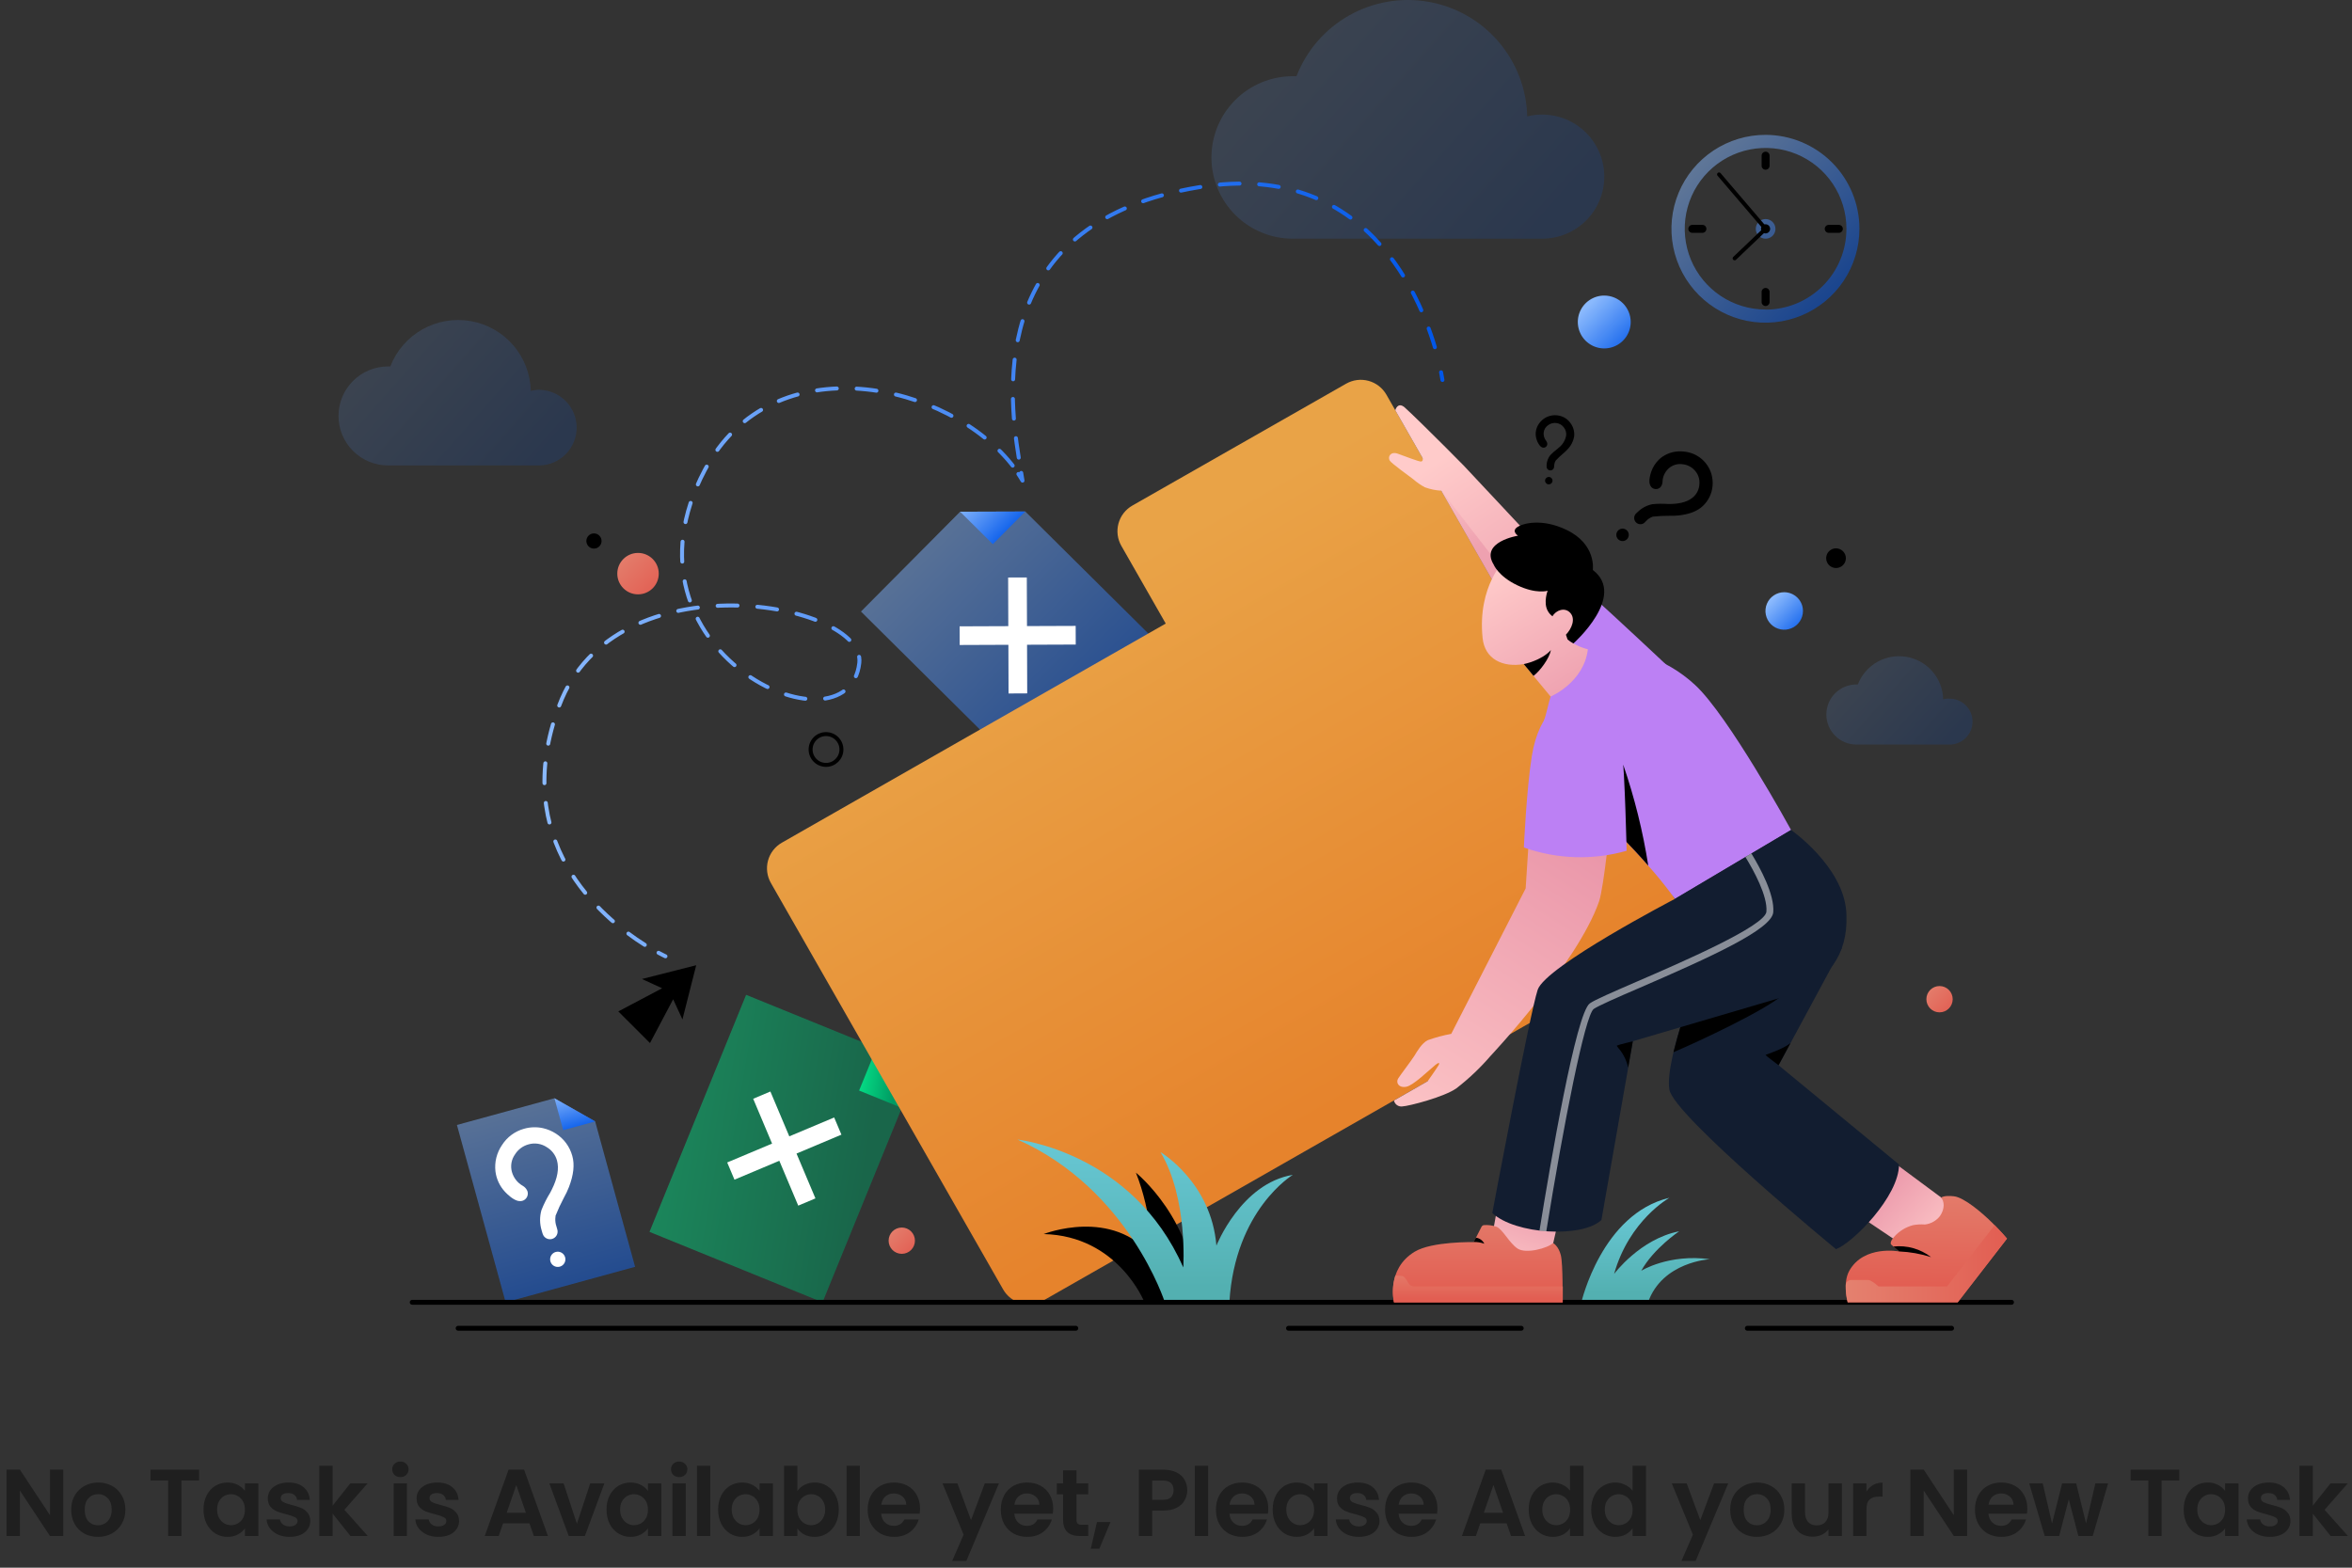 <svg width="594" height="396" viewBox="0 0 594 396" fill="none" xmlns="http://www.w3.org/2000/svg">
    <rect x="0" y="0" width="594" height="396" fill="#333333" stroke="none"/>
    <g clip-path="url(#clip0_18166_2943)">
        <path opacity="0.15" d="M136.361 98.453C135.583 98.453 134.808 98.551 134.055 98.745C133.954 94.501 132.384 90.424 129.612 87.207C126.84 83.991 123.037 81.834 118.853 81.106C114.668 80.377 110.36 81.121 106.663 83.21C102.966 85.3 100.108 88.606 98.576 92.566H98C94.683 92.566 91.501 93.883 89.156 96.227C86.81 98.571 85.492 101.751 85.492 105.066C85.492 108.381 86.81 111.561 89.156 113.905C91.501 116.249 94.683 117.566 98 117.566H136.353C138.838 117.495 141.198 116.458 142.931 114.675C144.663 112.893 145.633 110.506 145.633 108.021C145.633 105.536 144.663 103.149 142.931 101.367C141.198 99.585 138.838 98.548 136.353 98.477L136.361 98.453Z" fill="url(#paint0_linear_18166_2943)"/>
        <path opacity="0.15" d="M492.148 176.467C491.677 176.469 491.208 176.527 490.751 176.641C490.69 174.063 489.737 171.585 488.053 169.631C486.369 167.677 484.058 166.367 481.516 165.925C478.974 165.483 476.357 165.936 474.111 167.206C471.865 168.477 470.13 170.486 469.202 172.893H468.846C466.832 172.893 464.899 173.692 463.475 175.116C462.05 176.54 461.25 178.471 461.25 180.484C461.25 182.497 462.05 184.428 463.475 185.852C464.899 187.276 466.832 188.076 468.846 188.076H492.148C492.928 188.104 493.706 187.976 494.434 187.697C495.163 187.419 495.828 186.997 496.39 186.456C496.952 185.915 497.399 185.266 497.704 184.548C498.009 183.831 498.166 183.059 498.166 182.279C498.166 181.5 498.009 180.728 497.704 180.01C497.399 179.293 496.952 178.644 496.39 178.103C495.828 177.562 495.163 177.14 494.434 176.861C493.706 176.583 492.928 176.454 492.148 176.483V176.467Z" fill="url(#paint1_linear_18166_2943)"/>
        <path opacity="0.15" d="M389.481 28.938C388.206 28.939 386.936 29.095 385.698 29.403C385.528 22.437 382.946 15.744 378.394 10.466C373.841 5.187 367.599 1.648 360.729 0.451C353.859 -0.745 346.787 0.475 340.716 3.903C334.645 7.332 329.95 12.757 327.431 19.255H326.484C321.039 19.255 315.817 21.417 311.966 25.265C308.116 29.112 305.953 34.331 305.953 39.773C305.953 45.214 308.116 50.433 311.966 54.281C315.817 58.129 321.039 60.29 326.484 60.29H389.481C393.64 60.29 397.629 58.639 400.57 55.7C403.511 52.761 405.163 48.775 405.163 44.618C405.163 40.462 403.511 36.475 400.57 33.536C397.629 30.597 393.64 28.946 389.481 28.946V28.938Z" fill="url(#paint2_linear_18166_2943)"/>
        <path d="M161.134 150.134C164.025 150.134 166.369 147.791 166.369 144.902C166.369 142.012 164.025 139.67 161.134 139.67C158.242 139.67 155.898 142.012 155.898 144.902C155.898 147.791 158.242 150.134 161.134 150.134Z" fill="url(#paint3_linear_18166_2943)"/>
        <path d="M489.832 255.721C491.668 255.721 493.157 254.233 493.157 252.398C493.157 250.564 491.668 249.076 489.832 249.076C487.996 249.076 486.508 250.564 486.508 252.398C486.508 254.233 487.996 255.721 489.832 255.721Z" fill="url(#paint4_linear_18166_2943)"/>
        <path d="M150.005 138.573C151.064 138.573 151.924 137.714 151.924 136.655C151.924 135.596 151.064 134.738 150.005 134.738C148.945 134.738 148.086 135.596 148.086 136.655C148.086 137.714 148.945 138.573 150.005 138.573Z" fill="black"/>
        <path d="M208.612 193.213C210.762 193.213 212.505 191.471 212.505 189.323C212.505 187.174 210.762 185.432 208.612 185.432C206.462 185.432 204.719 187.174 204.719 189.323C204.719 191.471 206.462 193.213 208.612 193.213Z" stroke="black" stroke-miterlimit="10"/>
        <path d="M227.746 316.721C229.582 316.721 231.071 315.234 231.071 313.399C231.071 311.564 229.582 310.077 227.746 310.077C225.91 310.077 224.422 311.564 224.422 313.399C224.422 315.234 225.91 316.721 227.746 316.721Z" fill="url(#paint5_linear_18166_2943)"/>
        <path d="M455.343 154.332C455.343 155.268 455.065 156.184 454.544 156.963C454.024 157.741 453.284 158.348 452.418 158.706C451.552 159.065 450.6 159.159 449.681 158.976C448.762 158.793 447.917 158.342 447.255 157.68C446.592 157.018 446.141 156.174 445.958 155.256C445.775 154.337 445.869 153.385 446.228 152.52C446.586 151.655 447.194 150.915 447.973 150.395C448.752 149.875 449.668 149.597 450.605 149.597C451.862 149.597 453.067 150.096 453.955 150.984C454.844 151.872 455.343 153.076 455.343 154.332Z" fill="url(#paint6_linear_18166_2943)"/>
        <path d="M466.178 140.996C466.178 141.487 466.032 141.968 465.759 142.377C465.485 142.785 465.097 143.104 464.642 143.292C464.188 143.48 463.688 143.529 463.205 143.434C462.723 143.338 462.279 143.101 461.932 142.753C461.584 142.406 461.347 141.963 461.251 141.481C461.155 140.998 461.204 140.498 461.392 140.044C461.581 139.59 461.9 139.202 462.309 138.929C462.718 138.656 463.199 138.51 463.69 138.51C464.35 138.512 464.981 138.774 465.447 139.24C465.913 139.706 466.176 140.337 466.178 140.996Z" fill="black"/>
        <path d="M411.837 81.329C411.839 82.65 411.448 83.941 410.715 85.04C409.982 86.139 408.939 86.996 407.719 87.502C406.498 88.009 405.155 88.142 403.858 87.886C402.562 87.629 401.371 86.994 400.436 86.06C399.501 85.127 398.864 83.937 398.606 82.642C398.347 81.347 398.479 80.004 398.984 78.784C399.49 77.563 400.346 76.52 401.445 75.786C402.543 75.052 403.835 74.661 405.157 74.661C406.927 74.661 408.625 75.363 409.878 76.613C411.13 77.864 411.835 79.56 411.837 81.329Z" fill="url(#paint7_linear_18166_2943)"/>
        <path opacity="0.5" d="M207.73 328.961L164.031 311.174L188.431 251.294L221.359 264.693L227.747 279.861L207.73 328.961Z" fill="url(#paint8_linear_18166_2943)"/>
        <path d="M216.969 275.473L227.747 279.861L221.359 264.693L216.969 275.473Z" fill="url(#paint9_linear_18166_2943)"/>
        <path d="M205.94 302.714L201.162 291.39L212.502 286.616L210.67 282.275L199.338 287.042L194.561 275.718L190.218 277.548L194.988 288.872L183.656 293.639L185.488 297.987L196.819 293.213L201.597 304.545L205.94 302.714Z" fill="white"/>
        <path opacity="0.5" d="M296.591 166.556L263.347 200.023L217.438 154.474L242.477 129.261L258.941 129.206L296.591 166.556Z" fill="url(#paint10_linear_18166_2943)"/>
        <path d="M250.744 137.46L258.94 129.206L242.477 129.261L250.744 137.46Z" fill="url(#paint11_linear_18166_2943)"/>
        <path d="M271.663 158.104L259.368 158.151L259.321 145.865L254.607 145.88L254.646 158.167L242.352 158.215L242.367 162.926L254.67 162.878L254.709 175.173L259.423 175.149L259.384 162.863L271.679 162.815L271.663 158.104Z" fill="white"/>
        <path opacity="0.5" d="M160.392 319.996L127.701 328.961L115.398 284.169L140.027 277.422L150.308 283.27L160.392 319.996Z" fill="url(#paint12_linear_18166_2943)"/>
        <path d="M142.234 285.479L150.304 283.27L140.023 277.422L142.234 285.479Z" fill="url(#paint13_linear_18166_2943)"/>
        <path d="M140.348 316.248C139.98 316.35 139.651 316.559 139.402 316.849C139.154 317.138 138.997 317.495 138.951 317.873C138.906 318.252 138.974 318.636 139.147 318.976C139.32 319.316 139.59 319.597 139.923 319.783C140.256 319.969 140.637 320.053 141.017 320.022C141.398 319.992 141.76 319.85 142.06 319.613C142.359 319.376 142.581 319.056 142.698 318.693C142.815 318.33 142.822 317.94 142.717 317.574C142.577 317.085 142.249 316.671 141.806 316.423C141.362 316.175 140.838 316.112 140.348 316.248Z" fill="white"/>
        <path d="M140.355 286.324C139.363 285.689 138.267 285.233 137.118 284.974C135.532 284.628 133.885 284.682 132.325 285.132C130.042 285.768 128.073 287.224 126.797 289.22C125.455 291.163 124.861 293.526 125.123 295.872C125.36 297.82 126.212 299.642 127.555 301.073L127.887 301.404C127.887 301.404 129.695 303.306 131.117 303.385C131.38 303.424 131.649 303.408 131.906 303.337C132.395 303.198 132.809 302.87 133.058 302.427C133.306 301.983 133.369 301.46 133.233 300.97C133.206 300.894 133.174 300.821 133.138 300.749C133.115 300.692 133.089 300.637 133.059 300.583C132.821 300.159 132.475 299.806 132.056 299.557C130.71 298.802 129.717 297.545 129.293 296.062C129.077 295.303 129.036 294.506 129.172 293.73C129.309 292.954 129.62 292.218 130.082 291.579C130.853 290.356 132.052 289.464 133.446 289.078C134.227 288.846 135.05 288.789 135.855 288.912C136.66 289.035 137.429 289.334 138.105 289.788C139.345 290.526 140.257 291.708 140.655 293.094C141.24 295.136 140.805 297.603 139.353 300.497C139.234 300.741 139.1 301.01 138.95 301.286C138.09 302.676 137.352 304.139 136.747 305.658C136.265 307.341 136.282 309.128 136.794 310.803L137.007 311.537C137.016 311.572 137.029 311.607 137.047 311.639C137.188 312.13 137.519 312.545 137.966 312.792C138.413 313.039 138.94 313.098 139.431 312.957C139.923 312.816 140.337 312.485 140.585 312.038C140.832 311.591 140.892 311.065 140.75 310.574L140.379 309.28C140.22 308.61 140.193 307.916 140.3 307.236C140.305 307.191 140.305 307.146 140.3 307.102C140.921 305.541 141.628 304.016 142.416 302.533C142.902 301.678 143.324 300.789 143.68 299.873C144.869 296.795 145.154 294.165 144.533 291.982C143.896 289.641 142.406 287.622 140.355 286.324Z" fill="white"/>
        <path d="M283.211 137.91L294.408 157.512L197.464 212.863C195.746 213.843 194.488 215.466 193.967 217.373C193.445 219.281 193.704 221.317 194.684 223.035L253.346 325.717C254.329 327.435 255.954 328.692 257.864 329.213C259.774 329.734 261.813 329.476 263.533 328.495L420.962 238.636C422.681 237.655 423.938 236.033 424.46 234.125C424.981 232.217 424.723 230.181 423.742 228.464L350.14 99.7C349.159 97.983 347.535 96.726 345.626 96.205C343.718 95.684 341.68 95.942 339.962 96.922L285.99 127.699C285.134 128.184 284.383 128.834 283.779 129.611C283.176 130.388 282.732 131.277 282.474 132.226C282.215 133.175 282.148 134.166 282.274 135.142C282.4 136.117 282.719 137.058 283.211 137.91Z" fill="url(#paint14_linear_18166_2943)"/>
        <path d="M289.036 328.961C289.036 328.961 282.435 312.184 263.586 311.726C263.586 311.726 280.958 304.829 291.16 317.518C291.16 317.518 290.907 306.289 286.872 296.212C286.872 296.212 302.096 308.412 302.096 328.969" fill="black"/>
        <path d="M294.184 328.969C294.184 328.969 285.111 300.394 256.984 287.854C256.984 287.854 286.011 290.948 298.835 320.154C298.835 320.154 300.043 302.667 293.087 291.027C293.087 291.027 305.926 298.634 307.205 314.654C307.205 314.654 313.404 298.934 326.504 296.772C326.504 296.772 311.888 305.531 310.482 328.961" fill="url(#paint15_linear_18166_2943)"/>
        <path d="M399.375 328.961C399.375 328.961 404.531 306.589 421.611 302.564C421.611 302.564 411.472 308.207 407.642 321.803C407.642 321.803 414.189 312.957 424.067 311.032C424.067 311.032 417.616 315.356 414.497 320.999C414.497 320.999 421.453 316.666 431.829 318.079C431.829 318.079 419.834 318.702 416.21 328.969" fill="url(#paint16_linear_18166_2943)"/>
        <path d="M168.065 241.564C168.065 241.564 167.418 241.264 166.312 240.672" stroke="url(#paint17_linear_18166_2943)" stroke-linecap="round" stroke-linejoin="round"/>
        <path d="M162.843 238.675C151.899 231.794 128.423 212.413 141.215 178.251C155.326 140.459 218.765 152.154 217.02 167.471C214.201 191.974 153.739 164.646 177.965 118.797C195.092 86.371 239.959 96.63 256.139 118.118" stroke="url(#paint18_linear_18166_2943)" stroke-linecap="round" stroke-linejoin="round" stroke-dasharray="5.02 5.02"/>
        <path d="M257.195 119.736C257.566 120.289 257.914 120.841 258.238 121.409C258.151 120.841 258.04 120.194 257.914 119.46" stroke="url(#paint19_linear_18166_2943)" stroke-linecap="round" stroke-linejoin="round"/>
        <path d="M257.29 115.601C254.352 97.632 250.436 55.911 302.836 47.285C347.6 39.915 360.558 79.356 363.551 92.085" stroke="url(#paint20_linear_18166_2943)" stroke-linecap="round" stroke-linejoin="round" stroke-dasharray="4.97 4.97"/>
        <path d="M363.945 94.042C364.19 95.281 364.293 95.983 364.293 95.983" stroke="url(#paint21_linear_18166_2943)" stroke-linecap="round" stroke-linejoin="round"/>
        <path d="M359.253 115.664C359.253 115.664 359.538 116.382 358.961 116.58C358.511 116.738 354.223 115.001 353 114.599C351.199 113.96 350.402 115.388 350.986 116.351C351.428 117.077 356.079 120.407 356.877 121.023C357.786 121.821 358.781 122.514 359.846 123.09C361.176 123.576 362.57 123.865 363.983 123.95L377.32 147.261L389.275 138.541C389.275 138.541 371.003 119.018 369.669 117.613C368.334 116.209 362.246 110.148 359.34 107.299C357.311 105.319 355.155 103.235 354.674 102.841C352.936 101.452 352.376 103.63 352.376 103.63L359.253 115.664Z" fill="url(#paint22_linear_18166_2943)"/>
        <path style="mix-blend-mode:multiply" opacity="0.6" d="M363.992 123.942L380.385 145.02L377.313 147.261L363.992 123.942Z" fill="url(#paint23_linear_18166_2943)"/>
        <path d="M104.102 328.961H508.008" stroke="black" stroke-width="1.23" stroke-miterlimit="10" stroke-linecap="round"/>
        <path d="M384.195 335.519H325.414" stroke="black" stroke-width="1.23" stroke-miterlimit="10" stroke-linecap="round"/>
        <path d="M271.696 335.519H115.703" stroke="black" stroke-width="1.23" stroke-miterlimit="10" stroke-linecap="round"/>
        <path d="M441.289 335.519H492.876" stroke="black" stroke-width="1.23" stroke-miterlimit="10" stroke-linecap="round"/>
        <path d="M476.061 291.966L490.274 302.509C490.274 302.509 493.678 304.971 492.043 308.293C490.898 310.661 485.947 313.817 481.304 315.017L466.648 305.16L476.061 291.966Z" fill="url(#paint24_linear_18166_2943)"/>
        <path d="M395.71 298.973L391.762 316.208C391.762 316.208 390.877 320.312 387.174 320.154C384.576 320.044 379.664 316.8 376.695 313.052L379.854 295.691L395.71 298.973Z" fill="url(#paint25_linear_18166_2943)"/>
        <path d="M420.704 167.811C420.704 167.811 408.409 156.258 401.8 150.315C401.8 150.315 393.777 162.847 392.68 166.674C392.68 166.674 404.027 179.301 411.852 178.977C419.677 178.653 423.981 172.467 420.704 167.811Z" fill="#BC80F4"/>
        <path d="M391.612 175.891C391.051 177.643 390.515 180.524 389.938 181.976C388.58 195.233 409.45 208.159 423.008 227.059L452.335 209.651C452.335 209.651 436.495 180.689 428.022 172.956C424.417 169.627 420.142 167.106 415.484 165.563C410.825 164.019 405.89 163.489 401.009 164.007" fill="#BC80F4"/>
        <path d="M416.273 218.671C412.143 213.936 407.8 209.627 403.852 205.532L409.963 193.213C412.81 201.498 414.921 210.016 416.273 218.671Z" fill="black"/>
        <path d="M386.657 203.598L385.306 224.416L366.513 261.15C364.516 261.522 362.552 262.05 360.638 262.728C359.059 263.47 357.914 265.561 357.172 266.745C356.429 267.929 353.729 271.441 353.105 272.435C352.481 273.429 353.184 274.873 355.15 274.518C356.943 274.195 360.788 270.407 362.573 268.947C363.299 268.355 363.773 268.347 363.26 269.168C362.636 270.186 360.559 273.114 360.559 273.114L352.047 277.99C352.142 278.45 352.405 278.858 352.784 279.135C353.164 279.412 353.633 279.539 354.1 279.49C355.916 279.403 364.831 277.051 367.824 274.905C370.959 272.477 373.843 269.741 376.431 266.737C376.431 266.737 398.32 243.465 403.823 227.77C405.079 224.187 406.8 206.621 406.8 206.621L386.657 203.598Z" fill="url(#paint26_linear_18166_2943)"/>
        <path d="M392.124 179.166C389.826 181.455 387.797 185.195 386.857 191.003C385.531 199.258 384.852 214.078 384.852 214.078C393.206 217.047 402.28 217.337 410.807 214.906C410.807 214.906 410.388 195.762 409.599 188.746C408.517 179.269 397.849 173.485 392.124 179.166Z" fill="#BC80F4"/>
        <path d="M430.665 241.879C430.665 241.879 420.242 267.171 421.608 275.252C422.729 281.857 463.68 315.538 463.68 315.538C467.857 314.022 479.599 302.241 479.599 294.144L449.174 269.081L465.164 239.457L441.672 235.377" fill="#121D30"/>
        <path d="M450.539 251.081C445.974 255.161 429.092 263.044 422.633 265.79C423.844 260.946 425.307 256.168 427.015 251.475C437.549 249.779 454.882 247.238 450.539 251.081Z" fill="black"/>
        <path d="M423.005 227.059L452.332 209.651C452.332 209.651 465.385 218.726 466.27 230.169C466.27 230.524 466.317 230.879 466.325 231.234C466.68 241.138 461.682 247.94 452.332 251.254L412.377 263.013L404.441 308.167C399.561 312.799 382.616 311.805 376.883 306.407C376.883 306.407 386.358 255.958 388.348 250.008C390.338 244.057 423.005 227.059 423.005 227.059Z" fill="#121D30"/>
        <path style="mix-blend-mode:screen" opacity="0.5" d="M447.838 230.437C447.475 234.745 432.266 241.658 413.931 249.597C408.404 251.964 403.666 254.064 402.497 254.861C400.278 256.51 394.901 283.909 390.518 311.032C389.95 310.992 389.365 310.937 388.797 310.866C391.561 293.742 398.02 255.926 401.51 253.456C402.789 252.548 407.172 250.654 413.244 248.019C424.631 243.095 445.809 233.925 446.109 230.295C446.44 226.349 442.911 219.902 440.81 216.485L442.303 215.569C444.506 219.191 448.209 225.97 447.838 230.437Z" fill="white"/>
        <path d="M412.37 263.028C412.37 263.028 408.699 263.904 408.375 264.109C408.051 264.315 410.349 265.814 411.194 269.689L412.37 263.028Z" fill="black"/>
        <path d="M449.176 269.081C449.176 269.081 445.938 266.635 445.891 266.508C445.844 266.382 450.289 265.088 452.208 263.462L449.176 269.081Z" fill="black"/>
        <path d="M490.233 302.509C490.233 302.509 490.92 301.885 493.486 302.185C496.053 302.485 500.593 306.336 503.246 308.98C505.331 311.055 506.855 312.87 506.855 312.87L494.418 328.969H466.631C466.631 328.969 465.265 324.139 467.057 320.967C470.753 314.441 479.597 316.114 479.597 316.114L477.646 314.401C477.33 314.125 477.52 313.375 478.333 312.452C479.601 311.007 481.269 309.972 483.126 309.477C484.115 309.294 485.124 309.238 486.127 309.311C486.87 309.225 487.589 308.993 488.242 308.629C488.895 308.265 489.47 307.775 489.933 307.188C491.212 305.318 491.062 303.487 490.233 302.509Z" fill="url(#paint27_linear_18166_2943)"/>
        <path style="mix-blend-mode:multiply" d="M506.877 312.87L494.432 328.961H466.637C466.269 327.534 466.104 326.062 466.147 324.589C466.159 324.254 466.3 323.936 466.539 323.701C466.779 323.466 467.099 323.332 467.435 323.326C469.266 323.326 471.383 323.326 471.864 323.326C472.765 323.413 474.423 324.952 474.423 324.952H491.732L503.75 309.477C505.582 311.324 506.877 312.87 506.877 312.87Z" fill="url(#paint28_linear_18166_2943)"/>
        <path d="M479.601 316.114C482.354 316.23 485.078 316.713 487.703 317.55C484.993 315.463 481.581 314.505 478.18 314.875L479.601 316.114Z" fill="black"/>
        <path d="M374.163 309.887C374.222 309.773 374.309 309.676 374.415 309.603C374.521 309.53 374.643 309.484 374.771 309.469C375.84 309.389 376.914 309.526 377.929 309.872C379.509 310.495 381.175 314.007 383.275 315.396C385.376 316.784 390.856 315.317 392.23 313.991C392.23 313.991 393.58 314.685 394.18 317.029C394.78 319.373 394.622 329 394.622 329H352.053C352.053 329 349.976 320.58 357.304 316.169C361.687 313.533 372.181 313.762 372.181 313.762L374.163 309.887Z" fill="url(#paint29_linear_18166_2943)"/>
        <path style="mix-blend-mode:multiply" d="M394.686 328.961H352.046C351.591 326.724 351.707 324.409 352.385 322.229H353.238L354.154 322.34C354.675 322.403 355.228 323.263 355.599 323.973C355.749 324.265 355.975 324.511 356.253 324.684C356.531 324.858 356.851 324.953 357.178 324.96H394.686C394.686 327.177 394.686 328.961 394.686 328.961Z" fill="url(#paint30_linear_18166_2943)"/>
        <path d="M372.164 313.73C373.084 313.703 374 313.85 374.865 314.164C374.665 313.755 374.367 313.401 373.998 313.134C373.629 312.867 373.2 312.695 372.748 312.634L372.164 313.73Z" fill="black"/>
        <path d="M395.887 161.521C400.624 156.289 402.093 148.95 398.856 144.057C395.168 138.533 385.021 136.324 380.173 141.264C380.173 141.264 373.066 147.972 374.432 161.166C374.977 166.461 379.454 168.663 384.816 167.755L391.607 175.947C391.607 175.947 400.009 172.443 401.019 164.007C399.152 163.55 397.402 162.703 395.887 161.521Z" fill="url(#paint31_linear_18166_2943)"/>
        <path d="M384.82 167.755C384.82 167.755 389.266 166.903 391.69 164.204C391.295 166.303 388.99 169.436 387.292 170.73L384.82 167.755Z" fill="black"/>
        <path d="M397.365 162.539C396.84 162.25 396.345 161.909 395.888 161.521L395.478 160.33C396.986 158.751 397.949 156.321 396.567 154.806C395.186 153.29 392.935 154.143 392.082 155.674C391.571 155.303 391.152 154.82 390.858 154.261C389.737 152.162 390.858 149.226 390.858 149.226C390.858 149.226 387.992 150.142 383.167 147.83C378.343 145.517 377.213 142.59 377.213 142.59C373.723 136.853 383.381 135.314 383.381 135.314C383.381 135.314 381.699 134.264 383.096 133.223C384.494 132.181 389.413 130.855 395.612 133.846C403.248 137.484 402.269 143.979 402.269 143.979C410.907 150.521 397.365 162.539 397.365 162.539Z" fill="black"/>
        <path d="M410.922 134.02C410.706 133.792 410.428 133.634 410.123 133.565C409.817 133.496 409.498 133.519 409.206 133.632C408.914 133.745 408.662 133.942 408.482 134.198C408.302 134.454 408.202 134.758 408.196 135.071C408.189 135.384 408.276 135.691 408.444 135.955C408.613 136.219 408.857 136.426 409.144 136.551C409.431 136.676 409.749 136.713 410.057 136.657C410.365 136.601 410.65 136.455 410.874 136.237C411.172 135.948 411.345 135.553 411.353 135.138C411.362 134.723 411.207 134.321 410.922 134.02Z" fill="black"/>
        <path d="M432.513 122.711C432.591 121.757 432.506 120.796 432.26 119.87C431.829 118.311 430.932 116.92 429.689 115.883C428.446 114.847 426.916 114.214 425.303 114.07C423.4 113.823 421.471 114.278 419.879 115.349C419.539 115.585 419.22 115.849 418.923 116.138C418.086 116.963 417.446 117.966 417.052 119.073C417.004 119.2 416.973 119.31 416.933 119.436C416.933 119.436 416.246 121.449 416.728 122.498C416.805 122.709 416.923 122.902 417.075 123.066C417.365 123.364 417.76 123.536 418.175 123.545C418.59 123.554 418.993 123.399 419.294 123.114C419.341 123.067 419.383 123.017 419.421 122.964L419.515 122.845C419.728 122.509 419.851 122.123 419.871 121.725C419.885 121.102 420.022 120.487 420.274 119.917C420.526 119.347 420.888 118.832 421.339 118.402C421.801 117.959 422.357 117.626 422.965 117.428C423.574 117.229 424.219 117.172 424.853 117.258C426.025 117.352 427.12 117.878 427.925 118.734C428.388 119.208 428.741 119.778 428.958 120.405C429.175 121.031 429.251 121.697 429.181 122.356C429.116 123.528 428.607 124.631 427.759 125.442C426.504 126.641 424.561 127.257 421.932 127.304H421.213C419.898 127.21 418.577 127.231 417.265 127.367C415.871 127.66 414.591 128.348 413.577 129.348L413.127 129.774L413.064 129.845C412.822 130.143 412.697 130.519 412.712 130.903C412.728 131.287 412.883 131.652 413.148 131.93C413.413 132.207 413.771 132.379 414.154 132.412C414.537 132.445 414.918 132.338 415.228 132.11L416.017 131.321C416.44 130.953 416.931 130.671 417.462 130.492H417.573C418.931 130.344 420.297 130.275 421.663 130.287C422.454 130.312 423.246 130.281 424.032 130.192C426.701 129.887 428.704 129.098 430.041 127.825C431.471 126.486 432.352 124.663 432.513 122.711Z" fill="black"/>
        <path d="M392.056 121.67C392.198 121.171 391.907 120.651 391.408 120.51C390.909 120.369 390.389 120.659 390.248 121.158C390.107 121.657 390.397 122.176 390.896 122.317C391.396 122.459 391.915 122.169 392.056 121.67Z" fill="black"/>
        <path d="M396.615 106.858C396.278 106.389 395.861 105.983 395.383 105.658C394.735 105.243 393.999 104.986 393.234 104.907C392.469 104.828 391.696 104.929 390.976 105.202C390.257 105.475 389.612 105.913 389.092 106.48C388.573 107.047 388.193 107.727 387.984 108.467C387.924 108.709 387.88 108.954 387.85 109.201C387.795 109.905 387.9 110.612 388.158 111.269C388.182 111.342 388.211 111.413 388.245 111.482C388.245 111.482 388.727 112.666 389.358 112.958C389.474 113.026 389.603 113.067 389.737 113.076C389.86 113.089 389.985 113.077 390.103 113.042C390.222 113.006 390.332 112.948 390.428 112.869C390.523 112.79 390.602 112.693 390.66 112.584C390.718 112.475 390.753 112.355 390.764 112.232C390.768 112.192 390.768 112.153 390.764 112.113C390.768 112.084 390.768 112.055 390.764 112.026C390.731 111.789 390.639 111.564 390.495 111.371C390.015 110.789 389.785 110.04 389.856 109.288C389.89 108.905 390.011 108.535 390.21 108.206C390.408 107.876 390.678 107.596 391.001 107.386C391.572 106.968 392.278 106.777 392.983 106.85C393.381 106.884 393.766 107.006 394.111 107.207C394.456 107.407 394.753 107.681 394.981 108.01C395.41 108.57 395.611 109.272 395.541 109.975C395.32 111.23 394.635 112.357 393.622 113.131L393.299 113.415C392.655 113.886 392.055 114.415 391.506 114.994C390.979 115.678 390.664 116.5 390.598 117.361V117.74V117.795C390.576 118.044 390.653 118.291 390.813 118.483C390.973 118.676 391.202 118.797 391.451 118.821C391.574 118.834 391.698 118.822 391.817 118.787C391.935 118.751 392.046 118.692 392.141 118.614C392.237 118.535 392.316 118.438 392.374 118.329C392.431 118.22 392.467 118.1 392.477 117.977L392.541 117.322C392.585 116.986 392.698 116.664 392.872 116.375L392.912 116.319C393.475 115.721 394.07 115.155 394.696 114.623C395.071 114.321 395.422 113.991 395.746 113.636C396.707 112.719 397.342 111.514 397.555 110.203C397.677 109.009 397.341 107.814 396.615 106.858Z" fill="black"/>
        <path opacity="0.5" d="M445.909 34.067C441.212 34.058 436.618 35.441 432.708 38.042C428.798 40.644 425.748 44.346 423.945 48.68C422.141 53.014 421.665 57.785 422.576 62.39C423.487 66.995 425.745 71.226 429.063 74.548C432.382 77.87 436.612 80.134 441.218 81.052C445.824 81.97 450.6 81.502 454.94 79.707C459.279 77.912 462.989 74.87 465.598 70.967C468.207 67.064 469.599 62.475 469.598 57.781C469.598 51.498 467.103 45.473 462.662 41.027C458.22 36.581 452.195 34.078 445.909 34.067ZM445.909 78.188C441.87 78.19 437.921 76.994 434.562 74.753C431.203 72.511 428.584 69.325 427.038 65.596C425.491 61.867 425.085 57.764 425.872 53.804C426.659 49.845 428.604 46.208 431.459 43.354C434.314 40.499 437.953 38.554 441.914 37.766C445.876 36.978 449.982 37.382 453.714 38.926C457.445 40.471 460.635 43.086 462.879 46.442C465.123 49.798 466.321 53.744 466.321 57.781C466.324 60.462 465.798 63.118 464.774 65.596C463.75 68.074 462.247 70.326 460.351 72.223C458.456 74.121 456.204 75.626 453.726 76.654C451.248 77.681 448.592 78.211 445.909 78.212V78.188Z" fill="url(#paint32_linear_18166_2943)"/>
        <path opacity="0.5" d="M448.389 57.804C448.39 58.295 448.246 58.775 447.975 59.183C447.703 59.592 447.316 59.911 446.863 60.099C446.411 60.288 445.912 60.338 445.43 60.244C444.949 60.149 444.506 59.913 444.159 59.567C443.811 59.221 443.574 58.78 443.478 58.299C443.382 57.818 443.43 57.319 443.618 56.866C443.805 56.413 444.123 56.025 444.531 55.753C444.939 55.48 445.418 55.334 445.909 55.334C446.565 55.334 447.195 55.594 447.66 56.057C448.124 56.52 448.386 57.149 448.389 57.804Z" fill="url(#paint33_linear_18166_2943)"/>
        <path d="M445.895 58.957C446.532 58.957 447.048 58.441 447.048 57.804C447.048 57.168 446.532 56.652 445.895 56.652C445.258 56.652 444.742 57.168 444.742 57.804C444.742 58.441 445.258 58.957 445.895 58.957Z" fill="black"/>
        <path d="M445.901 42.874C445.635 42.872 445.38 42.765 445.192 42.575C445.004 42.386 444.898 42.13 444.898 41.864V39.323C444.897 39.191 444.923 39.059 444.973 38.937C445.022 38.814 445.096 38.703 445.189 38.609C445.283 38.515 445.394 38.441 445.516 38.39C445.638 38.339 445.769 38.313 445.901 38.313C446.169 38.313 446.426 38.419 446.616 38.609C446.806 38.798 446.912 39.055 446.912 39.323V41.864C446.912 42.132 446.806 42.389 446.616 42.578C446.426 42.768 446.169 42.874 445.901 42.874Z" fill="black"/>
        <path d="M460.844 57.804C460.844 57.672 460.87 57.541 460.921 57.419C460.972 57.297 461.046 57.186 461.14 57.093C461.234 57 461.346 56.926 461.468 56.876C461.591 56.826 461.722 56.801 461.854 56.802H464.397C464.529 56.801 464.661 56.826 464.783 56.876C464.906 56.926 465.017 57 465.111 57.093C465.205 57.186 465.28 57.297 465.331 57.419C465.382 57.541 465.408 57.672 465.408 57.804C465.408 58.072 465.301 58.329 465.112 58.519C464.922 58.708 464.665 58.815 464.397 58.815H461.854C461.586 58.815 461.329 58.708 461.14 58.519C460.95 58.329 460.844 58.072 460.844 57.804Z" fill="black"/>
        <path d="M445.901 72.735C446.169 72.735 446.426 72.841 446.616 73.031C446.806 73.22 446.912 73.477 446.912 73.745V76.286C446.912 76.554 446.806 76.811 446.616 77.001C446.426 77.19 446.169 77.296 445.901 77.296C445.769 77.296 445.638 77.27 445.516 77.219C445.394 77.168 445.283 77.094 445.189 77C445.096 76.906 445.022 76.795 444.973 76.672C444.923 76.55 444.897 76.418 444.898 76.286V73.745C444.897 73.613 444.923 73.482 444.973 73.359C445.022 73.237 445.096 73.125 445.189 73.031C445.283 72.938 445.394 72.863 445.516 72.812C445.638 72.761 445.769 72.735 445.901 72.735Z" fill="black"/>
        <path d="M430.955 57.804C430.955 58.072 430.848 58.329 430.659 58.519C430.469 58.708 430.212 58.815 429.944 58.815H427.401C427.133 58.815 426.876 58.708 426.687 58.519C426.497 58.329 426.391 58.072 426.391 57.804C426.391 57.672 426.417 57.541 426.468 57.419C426.519 57.297 426.593 57.186 426.687 57.093C426.781 57 426.893 56.926 427.015 56.876C427.138 56.826 427.269 56.801 427.401 56.802H429.944C430.076 56.801 430.208 56.826 430.33 56.876C430.453 56.926 430.564 57 430.658 57.093C430.752 57.186 430.827 57.297 430.878 57.419C430.929 57.541 430.955 57.672 430.955 57.804Z" fill="black"/>
        <path d="M434.148 44.058L445.898 57.804L438.081 65.262" stroke="black" stroke-linecap="round" stroke-linejoin="round"/>
        <path d="M172.352 257.512L175.826 243.821L162.126 247.293L167.219 249.637L156.156 255.484L164.155 263.478L170.006 252.422L172.352 257.512Z" fill="black"/>
    </g>
    <path d="M15.984 388H12.624L5.016 376.504V388H1.656V371.224H5.016L12.624 382.744V371.224H15.984V388ZM24.728 388.216C23.448 388.216 22.296 387.936 21.272 387.376C20.248 386.8 19.44 385.992 18.848 384.952C18.272 383.912 17.984 382.712 17.984 381.352C17.984 379.992 18.28 378.792 18.872 377.752C19.48 376.712 20.304 375.912 21.344 375.352C22.384 374.776 23.544 374.488 24.824 374.488C26.104 374.488 27.264 374.776 28.304 375.352C29.344 375.912 30.16 376.712 30.752 377.752C31.36 378.792 31.664 379.992 31.664 381.352C31.664 382.712 31.352 383.912 30.728 384.952C30.12 385.992 29.288 386.8 28.232 387.376C27.192 387.936 26.024 388.216 24.728 388.216ZM24.728 385.288C25.336 385.288 25.904 385.144 26.432 384.856C26.976 384.552 27.408 384.104 27.728 383.512C28.048 382.92 28.208 382.2 28.208 381.352C28.208 380.088 27.872 379.12 27.2 378.448C26.544 377.76 25.736 377.416 24.776 377.416C23.816 377.416 23.008 377.76 22.352 378.448C21.712 379.12 21.392 380.088 21.392 381.352C21.392 382.616 21.704 383.592 22.328 384.28C22.968 384.952 23.768 385.288 24.728 385.288ZM50.288 371.248V373.96H45.824V388H42.464V373.96H38V371.248H50.288ZM51.395 381.304C51.395 379.96 51.659 378.768 52.187 377.728C52.731 376.688 53.459 375.888 54.371 375.328C55.299 374.768 56.331 374.488 57.467 374.488C58.459 374.488 59.323 374.688 60.059 375.088C60.811 375.488 61.411 375.992 61.859 376.6V374.704H65.243V388H61.859V386.056C61.427 386.68 60.827 387.2 60.059 387.616C59.307 388.016 58.435 388.216 57.443 388.216C56.323 388.216 55.299 387.928 54.371 387.352C53.459 386.776 52.731 385.968 52.187 384.928C51.659 383.872 51.395 382.664 51.395 381.304ZM61.859 381.352C61.859 380.536 61.699 379.84 61.379 379.264C61.059 378.672 60.627 378.224 60.083 377.92C59.539 377.6 58.955 377.44 58.331 377.44C57.707 377.44 57.131 377.592 56.603 377.896C56.075 378.2 55.643 378.648 55.307 379.24C54.987 379.816 54.827 380.504 54.827 381.304C54.827 382.104 54.987 382.808 55.307 383.416C55.643 384.008 56.075 384.464 56.603 384.784C57.147 385.104 57.723 385.264 58.331 385.264C58.955 385.264 59.539 385.112 60.083 384.808C60.627 384.488 61.059 384.04 61.379 383.464C61.699 382.872 61.859 382.168 61.859 381.352ZM73.133 388.216C72.045 388.216 71.069 388.024 70.205 387.64C69.341 387.24 68.653 386.704 68.141 386.032C67.645 385.36 67.373 384.616 67.325 383.8H70.709C70.773 384.312 71.021 384.736 71.453 385.072C71.901 385.408 72.453 385.576 73.109 385.576C73.749 385.576 74.245 385.448 74.597 385.192C74.965 384.936 75.149 384.608 75.149 384.208C75.149 383.776 74.925 383.456 74.477 383.248C74.045 383.024 73.349 382.784 72.389 382.528C71.397 382.288 70.581 382.04 69.941 381.784C69.317 381.528 68.773 381.136 68.309 380.608C67.861 380.08 67.637 379.368 67.637 378.472C67.637 377.736 67.845 377.064 68.261 376.456C68.693 375.848 69.301 375.368 70.085 375.016C70.885 374.664 71.821 374.488 72.893 374.488C74.477 374.488 75.741 374.888 76.685 375.688C77.629 376.472 78.149 377.536 78.245 378.88H75.029C74.981 378.352 74.757 377.936 74.357 377.632C73.973 377.312 73.453 377.152 72.797 377.152C72.189 377.152 71.717 377.264 71.381 377.488C71.061 377.712 70.901 378.024 70.901 378.424C70.901 378.872 71.125 379.216 71.573 379.456C72.021 379.68 72.717 379.912 73.661 380.152C74.621 380.392 75.413 380.64 76.037 380.896C76.661 381.152 77.197 381.552 77.645 382.096C78.109 382.624 78.349 383.328 78.365 384.208C78.365 384.976 78.149 385.664 77.717 386.272C77.301 386.88 76.693 387.36 75.893 387.712C75.109 388.048 74.189 388.216 73.133 388.216ZM88.515 388L84.003 382.336V388H80.643V370.24H84.003V380.344L88.467 374.704H92.835L86.979 381.376L92.883 388H88.515ZM101.122 373.12C100.53 373.12 100.034 372.936 99.634 372.568C99.25 372.184 99.058 371.712 99.058 371.152C99.058 370.592 99.25 370.128 99.634 369.76C100.034 369.376 100.53 369.184 101.122 369.184C101.714 369.184 102.202 369.376 102.586 369.76C102.986 370.128 103.186 370.592 103.186 371.152C103.186 371.712 102.986 372.184 102.586 372.568C102.202 372.936 101.714 373.12 101.122 373.12ZM102.778 374.704V388H99.418V374.704H102.778ZM110.705 388.216C109.617 388.216 108.641 388.024 107.777 387.64C106.913 387.24 106.225 386.704 105.713 386.032C105.217 385.36 104.945 384.616 104.897 383.8H108.281C108.345 384.312 108.593 384.736 109.025 385.072C109.473 385.408 110.025 385.576 110.681 385.576C111.321 385.576 111.817 385.448 112.169 385.192C112.537 384.936 112.721 384.608 112.721 384.208C112.721 383.776 112.497 383.456 112.049 383.248C111.617 383.024 110.921 382.784 109.961 382.528C108.969 382.288 108.153 382.04 107.513 381.784C106.889 381.528 106.345 381.136 105.881 380.608C105.433 380.08 105.209 379.368 105.209 378.472C105.209 377.736 105.417 377.064 105.833 376.456C106.265 375.848 106.873 375.368 107.657 375.016C108.457 374.664 109.393 374.488 110.465 374.488C112.049 374.488 113.313 374.888 114.257 375.688C115.201 376.472 115.721 377.536 115.817 378.88H112.601C112.553 378.352 112.329 377.936 111.929 377.632C111.545 377.312 111.025 377.152 110.369 377.152C109.761 377.152 109.289 377.264 108.953 377.488C108.633 377.712 108.473 378.024 108.473 378.424C108.473 378.872 108.697 379.216 109.145 379.456C109.593 379.68 110.289 379.912 111.233 380.152C112.193 380.392 112.985 380.64 113.609 380.896C114.233 381.152 114.769 381.552 115.217 382.096C115.681 382.624 115.921 383.328 115.937 384.208C115.937 384.976 115.721 385.664 115.289 386.272C114.873 386.88 114.265 387.36 113.465 387.712C112.681 388.048 111.761 388.216 110.705 388.216ZM133.726 384.808H127.054L125.95 388H122.422L128.446 371.224H132.358L138.382 388H134.83L133.726 384.808ZM132.814 382.12L130.39 375.112L127.966 382.12H132.814ZM145.698 384.904L149.058 374.704H152.634L147.714 388H143.634L138.738 374.704H142.338L145.698 384.904ZM153.177 381.304C153.177 379.96 153.441 378.768 153.969 377.728C154.513 376.688 155.241 375.888 156.153 375.328C157.081 374.768 158.113 374.488 159.249 374.488C160.241 374.488 161.105 374.688 161.841 375.088C162.593 375.488 163.193 375.992 163.641 376.6V374.704H167.025V388H163.641V386.056C163.209 386.68 162.609 387.2 161.841 387.616C161.089 388.016 160.217 388.216 159.225 388.216C158.105 388.216 157.081 387.928 156.153 387.352C155.241 386.776 154.513 385.968 153.969 384.928C153.441 383.872 153.177 382.664 153.177 381.304ZM163.641 381.352C163.641 380.536 163.481 379.84 163.161 379.264C162.841 378.672 162.409 378.224 161.865 377.92C161.321 377.6 160.737 377.44 160.113 377.44C159.489 377.44 158.913 377.592 158.385 377.896C157.857 378.2 157.425 378.648 157.089 379.24C156.769 379.816 156.609 380.504 156.609 381.304C156.609 382.104 156.769 382.808 157.089 383.416C157.425 384.008 157.857 384.464 158.385 384.784C158.929 385.104 159.505 385.264 160.113 385.264C160.737 385.264 161.321 385.112 161.865 384.808C162.409 384.488 162.841 384.04 163.161 383.464C163.481 382.872 163.641 382.168 163.641 381.352ZM171.531 373.12C170.939 373.12 170.443 372.936 170.043 372.568C169.659 372.184 169.467 371.712 169.467 371.152C169.467 370.592 169.659 370.128 170.043 369.76C170.443 369.376 170.939 369.184 171.531 369.184C172.123 369.184 172.611 369.376 172.995 369.76C173.395 370.128 173.595 370.592 173.595 371.152C173.595 371.712 173.395 372.184 172.995 372.568C172.611 372.936 172.123 373.12 171.531 373.12ZM173.187 374.704V388H169.827V374.704H173.187ZM179.386 370.24V388H176.026V370.24H179.386ZM181.362 381.304C181.362 379.96 181.626 378.768 182.154 377.728C182.698 376.688 183.426 375.888 184.338 375.328C185.266 374.768 186.298 374.488 187.434 374.488C188.426 374.488 189.29 374.688 190.026 375.088C190.778 375.488 191.378 375.992 191.826 376.6V374.704H195.21V388H191.826V386.056C191.394 386.68 190.794 387.2 190.026 387.616C189.274 388.016 188.402 388.216 187.41 388.216C186.29 388.216 185.266 387.928 184.338 387.352C183.426 386.776 182.698 385.968 182.154 384.928C181.626 383.872 181.362 382.664 181.362 381.304ZM191.826 381.352C191.826 380.536 191.666 379.84 191.346 379.264C191.026 378.672 190.594 378.224 190.05 377.92C189.506 377.6 188.922 377.44 188.298 377.44C187.674 377.44 187.098 377.592 186.57 377.896C186.042 378.2 185.61 378.648 185.274 379.24C184.954 379.816 184.794 380.504 184.794 381.304C184.794 382.104 184.954 382.808 185.274 383.416C185.61 384.008 186.042 384.464 186.57 384.784C187.114 385.104 187.69 385.264 188.298 385.264C188.922 385.264 189.506 385.112 190.05 384.808C190.594 384.488 191.026 384.04 191.346 383.464C191.666 382.872 191.826 382.168 191.826 381.352ZM201.372 376.648C201.804 376.008 202.396 375.488 203.148 375.088C203.916 374.688 204.788 374.488 205.764 374.488C206.9 374.488 207.924 374.768 208.836 375.328C209.764 375.888 210.492 376.688 211.02 377.728C211.564 378.752 211.836 379.944 211.836 381.304C211.836 382.664 211.564 383.872 211.02 384.928C210.492 385.968 209.764 386.776 208.836 387.352C207.924 387.928 206.9 388.216 205.764 388.216C204.772 388.216 203.9 388.024 203.148 387.64C202.412 387.24 201.82 386.728 201.372 386.104V388H198.012V370.24H201.372V376.648ZM208.404 381.304C208.404 380.504 208.236 379.816 207.9 379.24C207.58 378.648 207.148 378.2 206.604 377.896C206.076 377.592 205.5 377.44 204.876 377.44C204.268 377.44 203.692 377.6 203.148 377.92C202.62 378.224 202.188 378.672 201.852 379.264C201.532 379.856 201.372 380.552 201.372 381.352C201.372 382.152 201.532 382.848 201.852 383.44C202.188 384.032 202.62 384.488 203.148 384.808C203.692 385.112 204.268 385.264 204.876 385.264C205.5 385.264 206.076 385.104 206.604 384.784C207.148 384.464 207.58 384.008 207.9 383.416C208.236 382.824 208.404 382.12 208.404 381.304ZM217.157 370.24V388H213.797V370.24H217.157ZM232.357 381.064C232.357 381.544 232.325 381.976 232.261 382.36H222.541C222.621 383.32 222.957 384.072 223.549 384.616C224.141 385.16 224.869 385.432 225.733 385.432C226.981 385.432 227.869 384.896 228.397 383.824H232.021C231.637 385.104 230.901 386.16 229.813 386.992C228.725 387.808 227.389 388.216 225.805 388.216C224.525 388.216 223.373 387.936 222.349 387.376C221.341 386.8 220.549 385.992 219.973 384.952C219.413 383.912 219.133 382.712 219.133 381.352C219.133 379.976 219.413 378.768 219.973 377.728C220.533 376.688 221.317 375.888 222.325 375.328C223.333 374.768 224.493 374.488 225.805 374.488C227.069 374.488 228.197 374.76 229.189 375.304C230.197 375.848 230.973 376.624 231.517 377.632C232.077 378.624 232.357 379.768 232.357 381.064ZM228.877 380.104C228.861 379.24 228.549 378.552 227.941 378.04C227.333 377.512 226.589 377.248 225.709 377.248C224.877 377.248 224.173 377.504 223.597 378.016C223.037 378.512 222.693 379.208 222.565 380.104H228.877ZM252.288 374.704L244.056 394.288H240.48L243.36 387.664L238.032 374.704H241.8L245.232 383.992L248.712 374.704H252.288ZM265.979 381.064C265.979 381.544 265.947 381.976 265.883 382.36H256.163C256.243 383.32 256.579 384.072 257.171 384.616C257.763 385.16 258.491 385.432 259.355 385.432C260.603 385.432 261.491 384.896 262.019 383.824H265.643C265.259 385.104 264.523 386.16 263.435 386.992C262.347 387.808 261.011 388.216 259.427 388.216C258.147 388.216 256.995 387.936 255.971 387.376C254.963 386.8 254.171 385.992 253.595 384.952C253.035 383.912 252.755 382.712 252.755 381.352C252.755 379.976 253.035 378.768 253.595 377.728C254.155 376.688 254.939 375.888 255.947 375.328C256.955 374.768 258.115 374.488 259.427 374.488C260.691 374.488 261.819 374.76 262.811 375.304C263.819 375.848 264.595 376.624 265.139 377.632C265.699 378.624 265.979 379.768 265.979 381.064ZM262.499 380.104C262.483 379.24 262.171 378.552 261.563 378.04C260.955 377.512 260.211 377.248 259.331 377.248C258.499 377.248 257.795 377.504 257.219 378.016C256.659 378.512 256.315 379.208 256.187 380.104H262.499ZM271.864 377.464V383.896C271.864 384.344 271.968 384.672 272.176 384.88C272.4 385.072 272.768 385.168 273.28 385.168H274.84V388H272.728C269.896 388 268.48 386.624 268.48 383.872V377.464H266.896V374.704H268.48V371.416H271.864V374.704H274.84V377.464H271.864ZM280.449 384.472L277.641 391.216H275.481L277.041 384.472H280.449ZM299.845 376.432C299.845 377.328 299.629 378.168 299.197 378.952C298.781 379.736 298.117 380.368 297.205 380.848C296.309 381.328 295.173 381.568 293.797 381.568H290.989V388H287.629V371.248H293.797C295.093 371.248 296.197 371.472 297.109 371.92C298.021 372.368 298.701 372.984 299.149 373.768C299.613 374.552 299.845 375.44 299.845 376.432ZM293.653 378.856C294.581 378.856 295.269 378.648 295.717 378.232C296.165 377.8 296.389 377.2 296.389 376.432C296.389 374.8 295.477 373.984 293.653 373.984H290.989V378.856H293.653ZM305.111 370.24V388H301.751V370.24H305.111ZM320.31 381.064C320.31 381.544 320.278 381.976 320.214 382.36H310.494C310.574 383.32 310.91 384.072 311.502 384.616C312.094 385.16 312.822 385.432 313.686 385.432C314.934 385.432 315.822 384.896 316.35 383.824H319.974C319.59 385.104 318.854 386.16 317.766 386.992C316.678 387.808 315.342 388.216 313.758 388.216C312.478 388.216 311.326 387.936 310.302 387.376C309.294 386.8 308.502 385.992 307.926 384.952C307.366 383.912 307.086 382.712 307.086 381.352C307.086 379.976 307.366 378.768 307.926 377.728C308.486 376.688 309.27 375.888 310.278 375.328C311.286 374.768 312.446 374.488 313.758 374.488C315.022 374.488 316.15 374.76 317.142 375.304C318.15 375.848 318.926 376.624 319.47 377.632C320.03 378.624 320.31 379.768 320.31 381.064ZM316.83 380.104C316.814 379.24 316.502 378.552 315.894 378.04C315.286 377.512 314.542 377.248 313.662 377.248C312.83 377.248 312.126 377.504 311.55 378.016C310.99 378.512 310.646 379.208 310.518 380.104H316.83ZM321.419 381.304C321.419 379.96 321.683 378.768 322.211 377.728C322.755 376.688 323.483 375.888 324.395 375.328C325.323 374.768 326.355 374.488 327.491 374.488C328.483 374.488 329.347 374.688 330.083 375.088C330.835 375.488 331.435 375.992 331.883 376.6V374.704H335.267V388H331.883V386.056C331.451 386.68 330.851 387.2 330.083 387.616C329.331 388.016 328.459 388.216 327.467 388.216C326.347 388.216 325.323 387.928 324.395 387.352C323.483 386.776 322.755 385.968 322.211 384.928C321.683 383.872 321.419 382.664 321.419 381.304ZM331.883 381.352C331.883 380.536 331.723 379.84 331.403 379.264C331.083 378.672 330.651 378.224 330.107 377.92C329.563 377.6 328.979 377.44 328.355 377.44C327.731 377.44 327.155 377.592 326.627 377.896C326.099 378.2 325.667 378.648 325.331 379.24C325.011 379.816 324.851 380.504 324.851 381.304C324.851 382.104 325.011 382.808 325.331 383.416C325.667 384.008 326.099 384.464 326.627 384.784C327.171 385.104 327.747 385.264 328.355 385.264C328.979 385.264 329.563 385.112 330.107 384.808C330.651 384.488 331.083 384.04 331.403 383.464C331.723 382.872 331.883 382.168 331.883 381.352ZM343.157 388.216C342.069 388.216 341.093 388.024 340.229 387.64C339.365 387.24 338.677 386.704 338.165 386.032C337.669 385.36 337.397 384.616 337.349 383.8H340.733C340.797 384.312 341.045 384.736 341.477 385.072C341.925 385.408 342.477 385.576 343.133 385.576C343.773 385.576 344.269 385.448 344.621 385.192C344.989 384.936 345.173 384.608 345.173 384.208C345.173 383.776 344.949 383.456 344.501 383.248C344.069 383.024 343.373 382.784 342.413 382.528C341.421 382.288 340.605 382.04 339.965 381.784C339.341 381.528 338.797 381.136 338.333 380.608C337.885 380.08 337.661 379.368 337.661 378.472C337.661 377.736 337.869 377.064 338.285 376.456C338.717 375.848 339.325 375.368 340.109 375.016C340.909 374.664 341.845 374.488 342.917 374.488C344.501 374.488 345.765 374.888 346.709 375.688C347.653 376.472 348.173 377.536 348.269 378.88H345.053C345.005 378.352 344.781 377.936 344.381 377.632C343.997 377.312 343.477 377.152 342.821 377.152C342.213 377.152 341.741 377.264 341.405 377.488C341.085 377.712 340.925 378.024 340.925 378.424C340.925 378.872 341.149 379.216 341.597 379.456C342.045 379.68 342.741 379.912 343.685 380.152C344.645 380.392 345.437 380.64 346.061 380.896C346.685 381.152 347.221 381.552 347.669 382.096C348.133 382.624 348.373 383.328 348.389 384.208C348.389 384.976 348.173 385.664 347.741 386.272C347.325 386.88 346.717 387.36 345.917 387.712C345.133 388.048 344.213 388.216 343.157 388.216ZM363.027 381.064C363.027 381.544 362.995 381.976 362.931 382.36H353.211C353.291 383.32 353.627 384.072 354.219 384.616C354.811 385.16 355.539 385.432 356.403 385.432C357.651 385.432 358.539 384.896 359.067 383.824H362.691C362.307 385.104 361.571 386.16 360.483 386.992C359.395 387.808 358.059 388.216 356.475 388.216C355.195 388.216 354.043 387.936 353.019 387.376C352.011 386.8 351.219 385.992 350.643 384.952C350.083 383.912 349.803 382.712 349.803 381.352C349.803 379.976 350.083 378.768 350.643 377.728C351.203 376.688 351.987 375.888 352.995 375.328C354.003 374.768 355.163 374.488 356.475 374.488C357.739 374.488 358.867 374.76 359.859 375.304C360.867 375.848 361.643 376.624 362.187 377.632C362.747 378.624 363.027 379.768 363.027 381.064ZM359.547 380.104C359.531 379.24 359.219 378.552 358.611 378.04C358.003 377.512 357.259 377.248 356.379 377.248C355.547 377.248 354.843 377.504 354.267 378.016C353.707 378.512 353.363 379.208 353.235 380.104H359.547ZM380.51 384.808H373.838L372.734 388H369.206L375.23 371.224H379.142L385.166 388H381.614L380.51 384.808ZM379.598 382.12L377.174 375.112L374.75 382.12H379.598ZM386.074 381.304C386.074 379.96 386.338 378.768 386.866 377.728C387.41 376.688 388.146 375.888 389.074 375.328C390.002 374.768 391.034 374.488 392.17 374.488C393.034 374.488 393.858 374.68 394.642 375.064C395.426 375.432 396.05 375.928 396.514 376.552V370.24H399.922V388H396.514V386.032C396.098 386.688 395.514 387.216 394.762 387.616C394.01 388.016 393.138 388.216 392.146 388.216C391.026 388.216 390.002 387.928 389.074 387.352C388.146 386.776 387.41 385.968 386.866 384.928C386.338 383.872 386.074 382.664 386.074 381.304ZM396.538 381.352C396.538 380.536 396.378 379.84 396.058 379.264C395.738 378.672 395.306 378.224 394.762 377.92C394.218 377.6 393.634 377.44 393.01 377.44C392.386 377.44 391.81 377.592 391.282 377.896C390.754 378.2 390.322 378.648 389.986 379.24C389.666 379.816 389.506 380.504 389.506 381.304C389.506 382.104 389.666 382.808 389.986 383.416C390.322 384.008 390.754 384.464 391.282 384.784C391.826 385.104 392.402 385.264 393.01 385.264C393.634 385.264 394.218 385.112 394.762 384.808C395.306 384.488 395.738 384.04 396.058 383.464C396.378 382.872 396.538 382.168 396.538 381.352ZM401.859 381.304C401.859 379.96 402.123 378.768 402.651 377.728C403.195 376.688 403.931 375.888 404.859 375.328C405.787 374.768 406.819 374.488 407.955 374.488C408.819 374.488 409.643 374.68 410.427 375.064C411.211 375.432 411.835 375.928 412.299 376.552V370.24H415.707V388H412.299V386.032C411.883 386.688 411.299 387.216 410.547 387.616C409.795 388.016 408.923 388.216 407.931 388.216C406.811 388.216 405.787 387.928 404.859 387.352C403.931 386.776 403.195 385.968 402.651 384.928C402.123 383.872 401.859 382.664 401.859 381.304ZM412.323 381.352C412.323 380.536 412.163 379.84 411.843 379.264C411.523 378.672 411.091 378.224 410.547 377.92C410.003 377.6 409.419 377.44 408.795 377.44C408.171 377.44 407.595 377.592 407.067 377.896C406.539 378.2 406.107 378.648 405.771 379.24C405.451 379.816 405.291 380.504 405.291 381.304C405.291 382.104 405.451 382.808 405.771 383.416C406.107 384.008 406.539 384.464 407.067 384.784C407.611 385.104 408.187 385.264 408.795 385.264C409.419 385.264 410.003 385.112 410.547 384.808C411.091 384.488 411.523 384.04 411.843 383.464C412.163 382.872 412.323 382.168 412.323 381.352ZM436.468 374.704L428.236 394.288H424.66L427.54 387.664L422.212 374.704H425.98L429.412 383.992L432.892 374.704H436.468ZM443.703 388.216C442.423 388.216 441.271 387.936 440.247 387.376C439.223 386.8 438.415 385.992 437.823 384.952C437.247 383.912 436.959 382.712 436.959 381.352C436.959 379.992 437.255 378.792 437.847 377.752C438.455 376.712 439.279 375.912 440.319 375.352C441.359 374.776 442.519 374.488 443.799 374.488C445.079 374.488 446.239 374.776 447.279 375.352C448.319 375.912 449.135 376.712 449.727 377.752C450.335 378.792 450.639 379.992 450.639 381.352C450.639 382.712 450.327 383.912 449.703 384.952C449.095 385.992 448.263 386.8 447.207 387.376C446.167 387.936 444.999 388.216 443.703 388.216ZM443.703 385.288C444.311 385.288 444.879 385.144 445.407 384.856C445.951 384.552 446.383 384.104 446.703 383.512C447.023 382.92 447.183 382.2 447.183 381.352C447.183 380.088 446.847 379.12 446.175 378.448C445.519 377.76 444.711 377.416 443.751 377.416C442.791 377.416 441.983 377.76 441.327 378.448C440.687 379.12 440.367 380.088 440.367 381.352C440.367 382.616 440.679 383.592 441.303 384.28C441.943 384.952 442.743 385.288 443.703 385.288ZM465.175 374.704V388H461.791V386.32C461.359 386.896 460.791 387.352 460.087 387.688C459.399 388.008 458.647 388.168 457.831 388.168C456.791 388.168 455.871 387.952 455.071 387.52C454.271 387.072 453.639 386.424 453.175 385.576C452.727 384.712 452.503 383.688 452.503 382.504V374.704H455.863V382.024C455.863 383.08 456.127 383.896 456.655 384.472C457.183 385.032 457.903 385.312 458.815 385.312C459.743 385.312 460.471 385.032 460.999 384.472C461.527 383.896 461.791 383.08 461.791 382.024V374.704H465.175ZM471.371 376.768C471.803 376.064 472.363 375.512 473.051 375.112C473.755 374.712 474.555 374.512 475.451 374.512V378.04H474.563C473.507 378.04 472.707 378.288 472.163 378.784C471.635 379.28 471.371 380.144 471.371 381.376V388H468.011V374.704H471.371V376.768ZM496.801 388H493.441L485.833 376.504V388H482.473V371.224H485.833L493.441 382.744V371.224H496.801V388ZM512.001 381.064C512.001 381.544 511.969 381.976 511.905 382.36H502.185C502.265 383.32 502.601 384.072 503.193 384.616C503.785 385.16 504.513 385.432 505.377 385.432C506.625 385.432 507.513 384.896 508.041 383.824H511.665C511.281 385.104 510.545 386.16 509.457 386.992C508.369 387.808 507.033 388.216 505.449 388.216C504.169 388.216 503.017 387.936 501.993 387.376C500.985 386.8 500.193 385.992 499.617 384.952C499.057 383.912 498.777 382.712 498.777 381.352C498.777 379.976 499.057 378.768 499.617 377.728C500.177 376.688 500.961 375.888 501.969 375.328C502.977 374.768 504.137 374.488 505.449 374.488C506.713 374.488 507.841 374.76 508.833 375.304C509.841 375.848 510.617 376.624 511.161 377.632C511.721 378.624 512.001 379.768 512.001 381.064ZM508.521 380.104C508.505 379.24 508.193 378.552 507.585 378.04C506.977 377.512 506.233 377.248 505.353 377.248C504.521 377.248 503.817 377.504 503.241 378.016C502.681 378.512 502.337 379.208 502.209 380.104H508.521ZM532.406 374.704L528.518 388H524.894L522.47 378.712L520.046 388H516.398L512.486 374.704H515.894L518.246 384.832L520.79 374.704H524.342L526.838 384.808L529.19 374.704H532.406ZM550.382 371.248V373.96H545.918V388H542.558V373.96H538.094V371.248H550.382ZM551.49 381.304C551.49 379.96 551.754 378.768 552.282 377.728C552.826 376.688 553.554 375.888 554.466 375.328C555.394 374.768 556.426 374.488 557.562 374.488C558.554 374.488 559.418 374.688 560.154 375.088C560.906 375.488 561.506 375.992 561.954 376.6V374.704H565.338V388H561.954V386.056C561.522 386.68 560.922 387.2 560.154 387.616C559.402 388.016 558.53 388.216 557.538 388.216C556.418 388.216 555.394 387.928 554.466 387.352C553.554 386.776 552.826 385.968 552.282 384.928C551.754 383.872 551.49 382.664 551.49 381.304ZM561.954 381.352C561.954 380.536 561.794 379.84 561.474 379.264C561.154 378.672 560.722 378.224 560.178 377.92C559.634 377.6 559.05 377.44 558.426 377.44C557.802 377.44 557.226 377.592 556.698 377.896C556.17 378.2 555.738 378.648 555.402 379.24C555.082 379.816 554.922 380.504 554.922 381.304C554.922 382.104 555.082 382.808 555.402 383.416C555.738 384.008 556.17 384.464 556.698 384.784C557.242 385.104 557.818 385.264 558.426 385.264C559.05 385.264 559.634 385.112 560.178 384.808C560.722 384.488 561.154 384.04 561.474 383.464C561.794 382.872 561.954 382.168 561.954 381.352ZM573.227 388.216C572.139 388.216 571.163 388.024 570.299 387.64C569.435 387.24 568.747 386.704 568.235 386.032C567.739 385.36 567.467 384.616 567.419 383.8H570.803C570.867 384.312 571.115 384.736 571.547 385.072C571.995 385.408 572.547 385.576 573.203 385.576C573.843 385.576 574.339 385.448 574.691 385.192C575.059 384.936 575.243 384.608 575.243 384.208C575.243 383.776 575.019 383.456 574.571 383.248C574.139 383.024 573.443 382.784 572.483 382.528C571.491 382.288 570.675 382.04 570.035 381.784C569.411 381.528 568.867 381.136 568.403 380.608C567.955 380.08 567.731 379.368 567.731 378.472C567.731 377.736 567.939 377.064 568.355 376.456C568.787 375.848 569.395 375.368 570.179 375.016C570.979 374.664 571.915 374.488 572.987 374.488C574.571 374.488 575.835 374.888 576.779 375.688C577.723 376.472 578.243 377.536 578.339 378.88H575.123C575.075 378.352 574.851 377.936 574.451 377.632C574.067 377.312 573.547 377.152 572.891 377.152C572.283 377.152 571.811 377.264 571.475 377.488C571.155 377.712 570.995 378.024 570.995 378.424C570.995 378.872 571.219 379.216 571.667 379.456C572.115 379.68 572.811 379.912 573.755 380.152C574.715 380.392 575.507 380.64 576.131 380.896C576.755 381.152 577.291 381.552 577.739 382.096C578.203 382.624 578.443 383.328 578.459 384.208C578.459 384.976 578.243 385.664 577.811 386.272C577.395 386.88 576.787 387.36 575.987 387.712C575.203 388.048 574.283 388.216 573.227 388.216ZM588.61 388L584.098 382.336V388H580.738V370.24H584.098V380.344L588.562 374.704H592.93L587.074 381.376L592.978 388H588.61Z" fill="#1F1F1F"/>
    <defs>
        <linearGradient id="paint0_linear_18166_2943" x1="86.195" y1="79.869" x2="132.134" y2="120.696" gradientUnits="userSpaceOnUse">
            <stop stop-color="#8AB9FD"/>
            <stop offset="1" stop-color="#0056E9"/>
        </linearGradient>
        <linearGradient id="paint1_linear_18166_2943" x1="461.676" y1="165.175" x2="489.582" y2="189.979" gradientUnits="userSpaceOnUse">
            <stop stop-color="#8AB9FD"/>
            <stop offset="1" stop-color="#0056E9"/>
        </linearGradient>
        <linearGradient id="paint2_linear_18166_2943" x1="307.082" y1="-1.602" x2="382.545" y2="65.459" gradientUnits="userSpaceOnUse">
            <stop stop-color="#8AB9FD"/>
            <stop offset="1" stop-color="#0056E9"/>
        </linearGradient>
        <linearGradient id="paint3_linear_18166_2943" x1="155.835" y1="139.607" x2="166.165" y2="149.935" gradientUnits="userSpaceOnUse">
            <stop stop-color="#E4816F"/>
            <stop offset="1" stop-color="#E25E52"/>
        </linearGradient>
        <linearGradient id="paint4_linear_18166_2943" x1="486.46" y1="249.029" x2="493.026" y2="255.599" gradientUnits="userSpaceOnUse">
            <stop stop-color="#E4816F"/>
            <stop offset="1" stop-color="#E25E52"/>
        </linearGradient>
        <linearGradient id="paint5_linear_18166_2943" x1="224.374" y1="310.029" x2="230.94" y2="316.599" gradientUnits="userSpaceOnUse">
            <stop stop-color="#E4816F"/>
            <stop offset="1" stop-color="#E25E52"/>
        </linearGradient>
        <linearGradient id="paint6_linear_18166_2943" x1="447.731" y1="151.444" x2="456.309" y2="160.027" gradientUnits="userSpaceOnUse">
            <stop stop-color="#8AB9FD"/>
            <stop offset="1" stop-color="#0056E9"/>
        </linearGradient>
        <linearGradient id="paint7_linear_18166_2943" x1="401.067" y1="77.241" x2="413.204" y2="89.386" gradientUnits="userSpaceOnUse">
            <stop stop-color="#8AB9FD"/>
            <stop offset="1" stop-color="#0056E9"/>
        </linearGradient>
        <linearGradient id="paint8_linear_18166_2943" x1="166.264" y1="254.992" x2="223.916" y2="264.81" gradientUnits="userSpaceOnUse">
            <stop stop-color="#05E389"/>
            <stop offset="1" stop-color="#009A62"/>
        </linearGradient>
        <linearGradient id="paint9_linear_18166_2943" x1="217.347" y1="265.416" x2="227.168" y2="266.865" gradientUnits="userSpaceOnUse">
            <stop stop-color="#05E389"/>
            <stop offset="1" stop-color="#009A62"/>
        </linearGradient>
        <linearGradient id="paint10_linear_18166_2943" x1="228.355" y1="132.078" x2="289.462" y2="192.777" gradientUnits="userSpaceOnUse">
            <stop stop-color="#8AB9FD"/>
            <stop offset="1" stop-color="#0056E9"/>
        </linearGradient>
        <linearGradient id="paint11_linear_18166_2943" x1="245.556" y1="124.114" x2="256.556" y2="135.04" gradientUnits="userSpaceOnUse">
            <stop stop-color="#8AB9FD"/>
            <stop offset="1" stop-color="#0056E9"/>
        </linearGradient>
        <linearGradient id="paint12_linear_18166_2943" x1="130.195" y1="274.12" x2="146.547" y2="333.766" gradientUnits="userSpaceOnUse">
            <stop stop-color="#8AB9FD"/>
            <stop offset="1" stop-color="#0056E9"/>
        </linearGradient>
        <linearGradient id="paint13_linear_18166_2943" x1="143.758" y1="275.31" x2="146.7" y2="286.042" gradientUnits="userSpaceOnUse">
            <stop stop-color="#8AB9FD"/>
            <stop offset="1" stop-color="#0056E9"/>
        </linearGradient>
        <linearGradient id="paint14_linear_18166_2943" x1="339.543" y1="278.759" x2="267.11" y2="151.897" gradientUnits="userSpaceOnUse">
            <stop stop-color="#E6832C"/>
            <stop offset="1" stop-color="#E9A347"/>
        </linearGradient>
        <linearGradient id="paint15_linear_18166_2943" x1="291.76" y1="325.031" x2="291.76" y2="284.003" gradientUnits="userSpaceOnUse">
            <stop stop-color="#53B0B1"/>
            <stop offset="1" stop-color="#6ACAD8"/>
        </linearGradient>
        <linearGradient id="paint16_linear_18166_2943" x1="415.602" y1="326.538" x2="415.602" y2="303.535" gradientUnits="userSpaceOnUse">
            <stop stop-color="#53B0B1"/>
            <stop offset="1" stop-color="#6ACAD8"/>
        </linearGradient>
        <linearGradient id="paint17_linear_18166_2943" x1="137.088" y1="241.114" x2="364.693" y2="241.114" gradientUnits="userSpaceOnUse">
            <stop stop-color="#8AB9FD"/>
            <stop offset="1" stop-color="#0056E9"/>
        </linearGradient>
        <linearGradient id="paint18_linear_18166_2943" x1="137.085" y1="168.379" x2="364.682" y2="168.379" gradientUnits="userSpaceOnUse">
            <stop stop-color="#8AB9FD"/>
            <stop offset="1" stop-color="#0056E9"/>
        </linearGradient>
        <linearGradient id="paint19_linear_18166_2943" x1="137.083" y1="120.438" x2="364.681" y2="120.438" gradientUnits="userSpaceOnUse">
            <stop stop-color="#8AB9FD"/>
            <stop offset="1" stop-color="#0056E9"/>
        </linearGradient>
        <linearGradient id="paint20_linear_18166_2943" x1="137.083" y1="80.99" x2="364.68" y2="80.99" gradientUnits="userSpaceOnUse">
            <stop stop-color="#8AB9FD"/>
            <stop offset="1" stop-color="#0056E9"/>
        </linearGradient>
        <linearGradient id="paint21_linear_18166_2943" x1="137.082" y1="94.973" x2="364.688" y2="94.973" gradientUnits="userSpaceOnUse">
            <stop stop-color="#8AB9FD"/>
            <stop offset="1" stop-color="#0056E9"/>
        </linearGradient>
        <linearGradient id="paint22_linear_18166_2943" x1="362.799" y1="116.595" x2="397.324" y2="167.831" gradientUnits="userSpaceOnUse">
            <stop stop-color="#FFCBCA"/>
            <stop offset="1" stop-color="#E994A8"/>
        </linearGradient>
        <linearGradient id="paint23_linear_18166_2943" x1="362.342" y1="115.325" x2="373.725" y2="137.498" gradientUnits="userSpaceOnUse">
            <stop stop-color="#FFCBCA" stop-opacity="0.6"/>
            <stop offset="1" stop-color="#E994A8"/>
        </linearGradient>
        <linearGradient id="paint24_linear_18166_2943" x1="491.869" y1="316.035" x2="472.613" y2="298.48" gradientUnits="userSpaceOnUse">
            <stop stop-color="#FFCBCA"/>
            <stop offset="1" stop-color="#E994A8"/>
        </linearGradient>
        <linearGradient id="paint25_linear_18166_2943" x1="377.805" y1="323.901" x2="386.227" y2="299.162" gradientUnits="userSpaceOnUse">
            <stop stop-color="#FFCBCA"/>
            <stop offset="1" stop-color="#E994A8"/>
        </linearGradient>
        <linearGradient id="paint26_linear_18166_2943" x1="345.904" y1="293.095" x2="400.963" y2="208.033" gradientUnits="userSpaceOnUse">
            <stop stop-color="#FFCBCA"/>
            <stop offset="1" stop-color="#E994A8"/>
        </linearGradient>
        <linearGradient id="paint27_linear_18166_2943" x1="486.853" y1="297.143" x2="486.412" y2="324.905" gradientUnits="userSpaceOnUse">
            <stop stop-color="#E4816F"/>
            <stop offset="1" stop-color="#E25E52"/>
        </linearGradient>
        <linearGradient id="paint28_linear_18166_2943" x1="466.14" y1="319.207" x2="506.877" y2="319.207" gradientUnits="userSpaceOnUse">
            <stop stop-color="#E4816F"/>
            <stop offset="1" stop-color="#E25E52"/>
        </linearGradient>
        <linearGradient id="paint29_linear_18166_2943" x1="373.231" y1="302.896" x2="373.231" y2="326.444" gradientUnits="userSpaceOnUse">
            <stop stop-color="#E4816F"/>
            <stop offset="1" stop-color="#E25E52"/>
        </linearGradient>
        <linearGradient id="paint30_linear_18166_2943" x1="373.224" y1="319.973" x2="373.224" y2="328.093" gradientUnits="userSpaceOnUse">
            <stop stop-color="#E4816F"/>
            <stop offset="1" stop-color="#E25E52"/>
        </linearGradient>
        <linearGradient id="paint31_linear_18166_2943" x1="379.731" y1="142.416" x2="405.458" y2="183.482" gradientUnits="userSpaceOnUse">
            <stop stop-color="#FFCBCA"/>
            <stop offset="1" stop-color="#E994A8"/>
        </linearGradient>
        <linearGradient id="paint32_linear_18166_2943" x1="429.808" y1="41.722" x2="462.952" y2="74.886" gradientUnits="userSpaceOnUse">
            <stop stop-color="#8AB9FD"/>
            <stop offset="1" stop-color="#0056E9"/>
        </linearGradient>
        <linearGradient id="paint33_linear_18166_2943" x1="429.808" y1="41.722" x2="462.952" y2="74.886" gradientUnits="userSpaceOnUse">
            <stop stop-color="#8AB9FD"/>
            <stop offset="1" stop-color="#0056E9"/>
        </linearGradient>
        <clipPath id="clip0_18166_2943">
            <rect width="423" height="336" fill="white" transform="translate(85.5)"/>
        </clipPath>
    </defs>
</svg>
